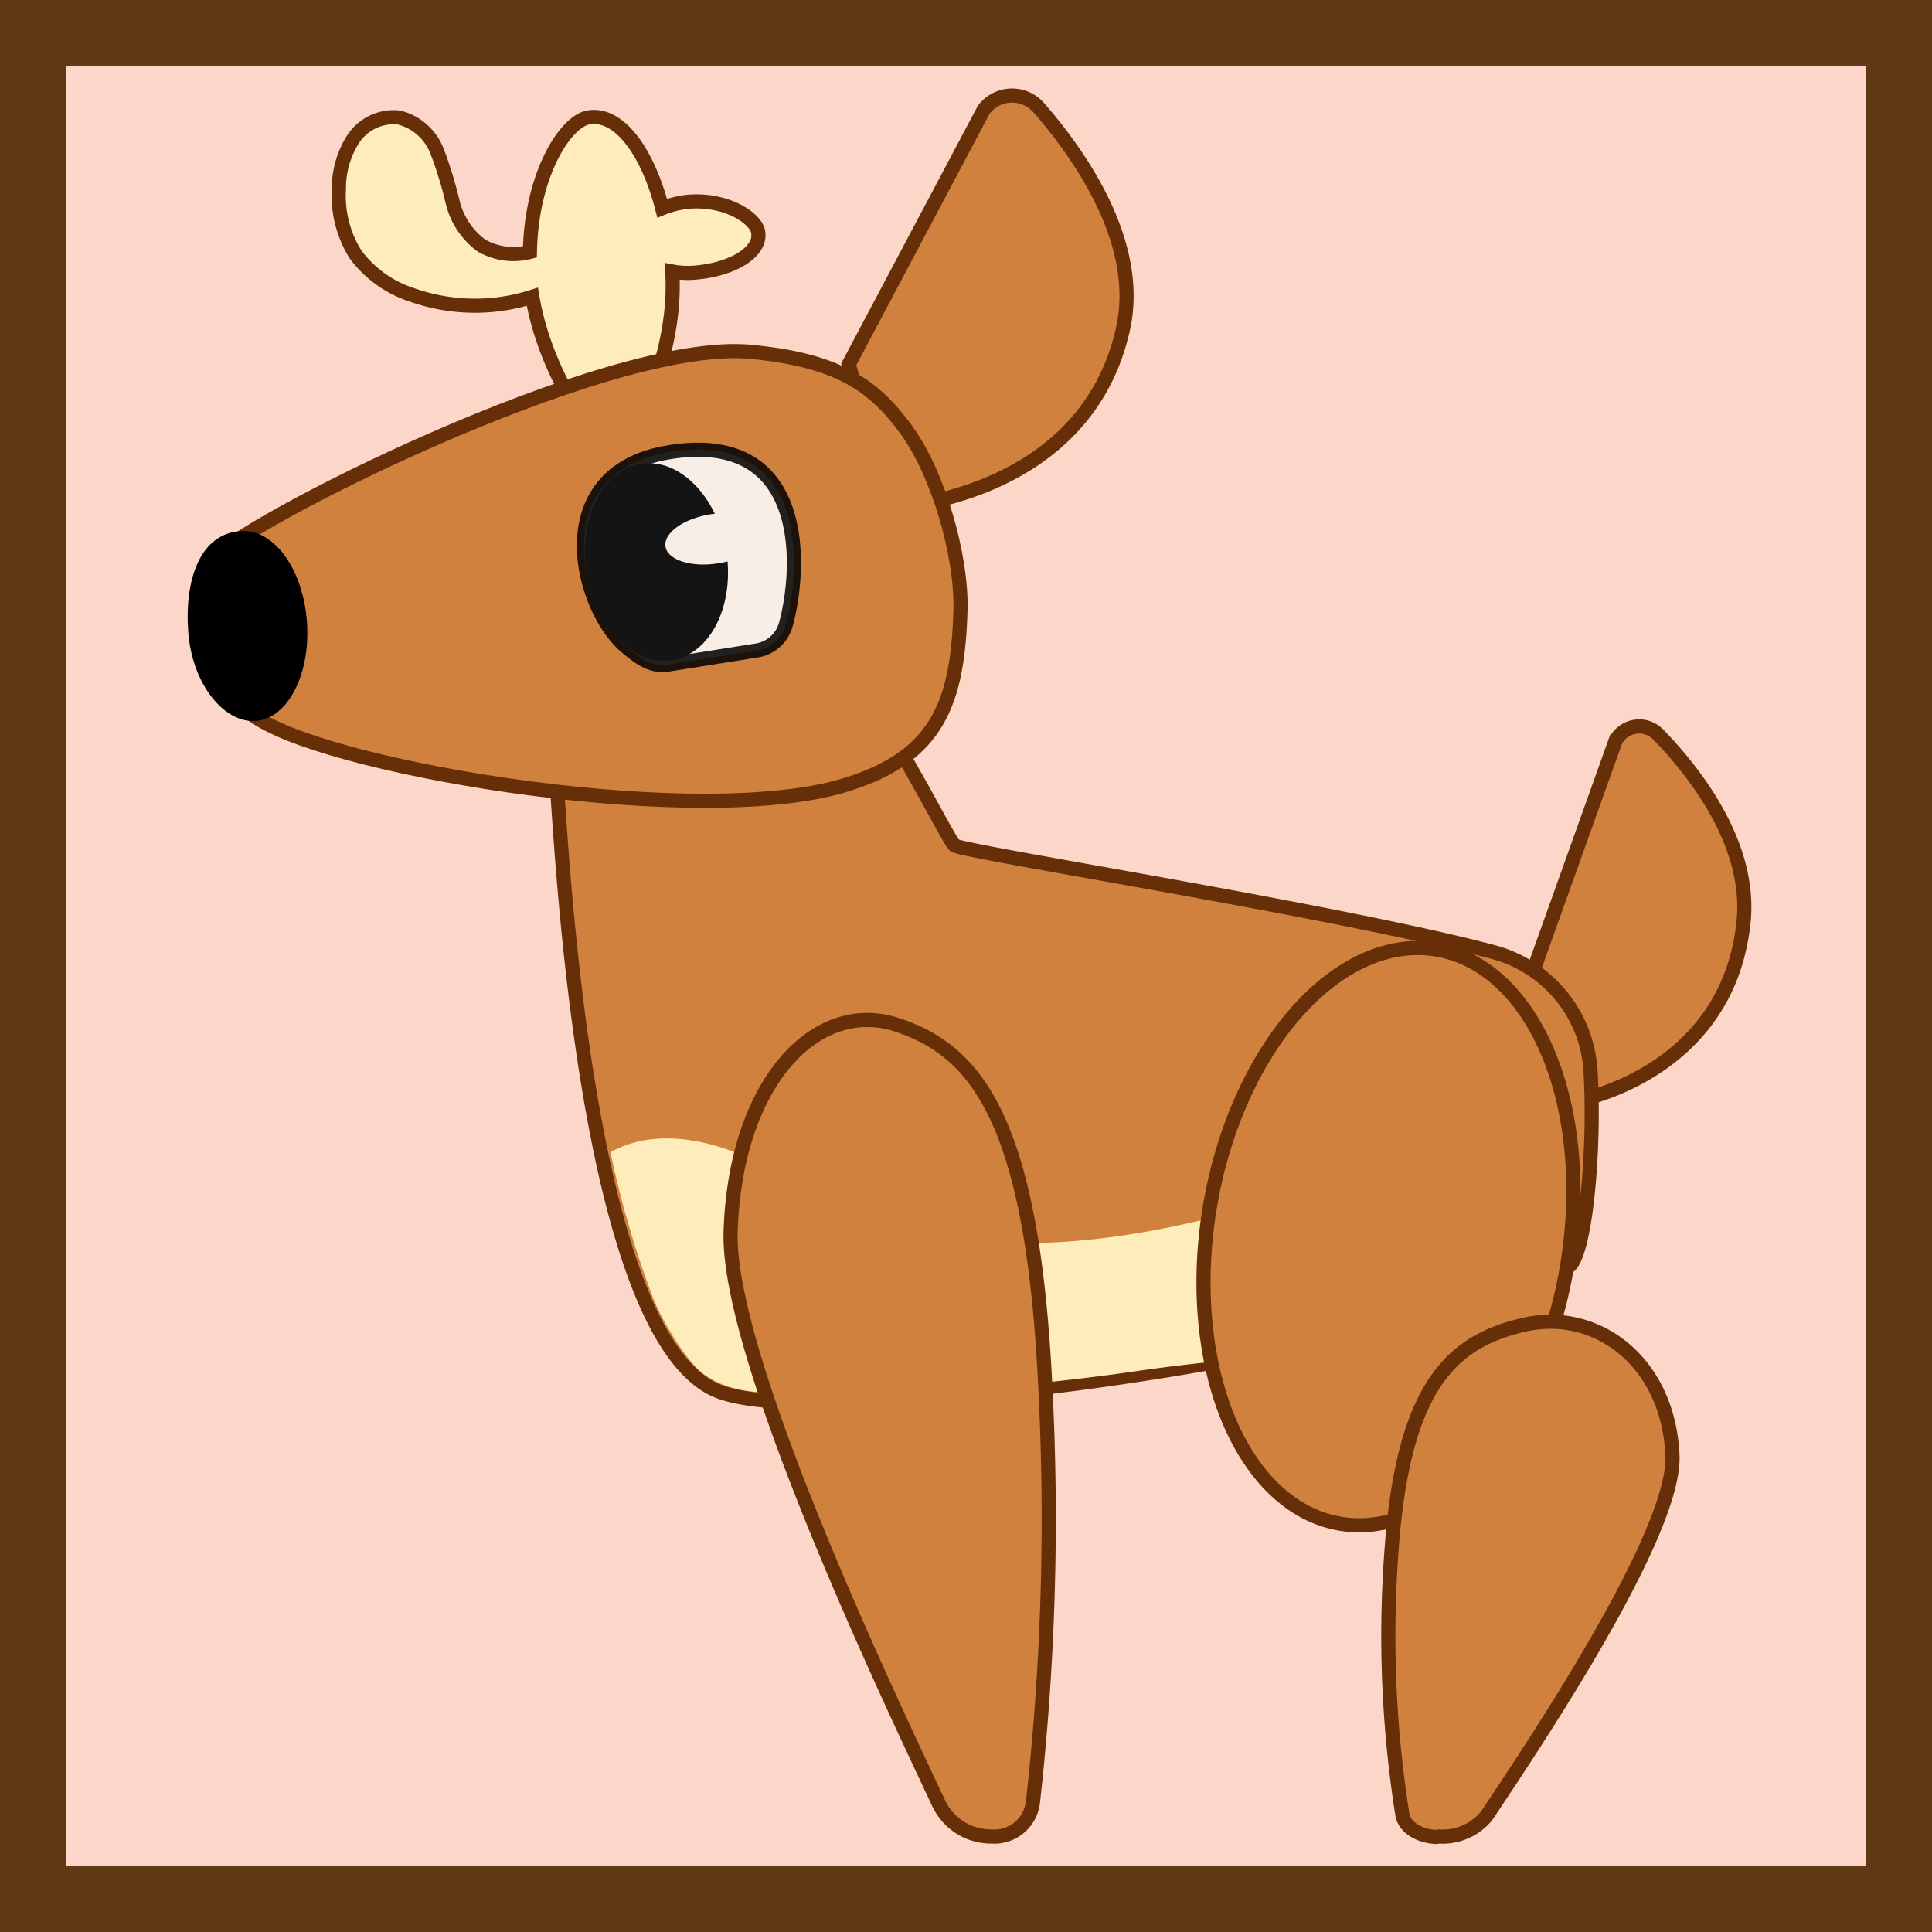 <svg xmlns="http://www.w3.org/2000/svg" viewBox="0 0 175 175"><rect x="0" y="0" width="175" height="175" fill="#808080" stroke="none"/><defs><style>.cls-1{fill:#fcd6c8;}.cls-2{fill:#603813;}.cls-3{fill:#d1813e;}.cls-3,.cls-4{stroke:#662f08;}.cls-3,.cls-4,.cls-6{stroke-miterlimit:10;stroke-width:1.28px;}.cls-4,.cls-5{fill:#feecba;}.cls-6{fill:#fff;stroke:#000;opacity:0.86;}.cls-7{fill:#141414;}.cls-8{fill:#f8ede4;}</style></defs><g id="Layer_1" data-name="Layer 1"><g id="Layer_27" data-name="Layer 27"><rect class="cls-1" x="3" y="3.03" width="169" height="168.95"/><path class="cls-2" d="M169,6V169H6V6H169m6-6H0V175H175V0Z"/></g></g><g id="Layer_3" data-name="Layer 3"><path class="cls-3" d="M138.64,88.62l7.67-21.45a2.4,2.4,0,0,1,3.87-.66c3.25,3.34,8.48,9.91,7.75,17-1.44,13.93-15.32,16.24-15.32,16.24Z"/><path class="cls-3" d="M76.88,33,89.11,9.93a3.21,3.21,0,0,1,4.94-.22c3.68,4.2,9.44,12.28,7.66,20.13C98.22,45.31,80.52,46,80.52,46Z"/><path class="cls-4" d="M68.67,21c-.19-1.18-2.75-3-6.29-2.73a8.61,8.61,0,0,0-2.4.59c-1.38-5.32-4-8.7-6.68-8.22C51.19,11,48.12,15.86,48,22.82a5.86,5.86,0,0,1-4.38-.57A6.9,6.9,0,0,1,41,18.3a36.48,36.48,0,0,0-1.41-4.6,5,5,0,0,0-3.47-3.06A4.39,4.39,0,0,0,32,12.58a8.26,8.26,0,0,0-1.3,4.54,10,10,0,0,0,1.52,5.95,10.39,10.39,0,0,0,5.15,3.66,17.07,17.07,0,0,0,10.85.15C49.5,34.6,55,41.63,55.78,40.69c.85.4,5.65-7.9,5.11-16.1a7.5,7.5,0,0,0,2,.11C66.43,24.42,69,22.79,68.67,21Z"/><path class="cls-3" d="M54.77,63.77c-2.72,1.3-4.74,4.09-4.36,7.09C50.75,73.57,52.59,120.92,65,126c9.22,3.74,57.64-2.58,77-11.22,1.58-.71,2.5-10.53,2.07-17.79a11.88,11.88,0,0,0-8.8-10.75c-13.65-3.65-47.64-9-48.79-9.65-.4-.23-4.19-7.79-6.51-11.08S62,60.3,54.77,63.77Z"/><path class="cls-5" d="M55.3,104.37c3.33-1.89,7.54-1.42,11.12-.05s6.79,3.56,10.29,5.12c8.9,4,19.17,3.72,28.74,1.82s18.76-5.35,28.27-7.55c2.21-.51,4.73-.91,6.62.37,2.09,1.41,2.53,4.5,1.55,6.83a12.69,12.69,0,0,1-5.16,5.41c-9.87,6.36-21.91,6.12-33.87,7.89a195.22,195.22,0,0,1-30.66,2c-2.94,0-6.1,0-8.46-1.74-1.72-1.29-4-5.28-4.62-7A87.46,87.46,0,0,1,55.3,104.37Z"/><path class="cls-3" d="M89.88,166.35a5.23,5.23,0,0,1-4.85-3c-4.66-9.91-19.23-40.55-18.85-51.82.44-13.49,7.73-21.06,15-18.72s12.34,8.66,13.5,32.73a231.07,231.07,0,0,1-1.12,37.72,3.52,3.52,0,0,1-3.42,3.1Z"/><ellipse class="cls-3" cx="125.77" cy="112.01" rx="26.37" ry="16.4" transform="translate(-5.54 217.48) rotate(-80.46)"/><path class="cls-3" d="M130.33,166.35a5.14,5.14,0,0,0,4.34-1.89c4.16-6.25,17.16-25.56,16.82-32.67-.4-8.5-6.9-13.28-13.41-11.8s-11,5.46-12.05,20.63a103.76,103.76,0,0,0,1,23.77c.19,1.1,1.49,1.94,3.06,2Z"/><path class="cls-3" d="M87,55.24c.12-4.93-2-12.31-4.91-16.31S75.93,32.62,68,31.87c-13.21-1.26-47,16-48.55,18.73-1.32,2.38-3.47,9.84,4,14.54S63.89,75.24,76.9,71C84.94,68.42,86.76,63.64,87,55.24Z"/><path class="cls-6" d="M60.49,60.2l8.06-1.28a3.26,3.26,0,0,0,2.63-2.35c1.38-5,2.15-17.73-10.66-15.59-11.07,1.84-8,14.1-3.79,17.63C57.86,59.55,59,60.44,60.49,60.2Z"/><ellipse class="cls-7" cx="59.47" cy="50.9" rx="6.4" ry="9" transform="translate(-7.27 9.99) rotate(-9.05)"/><ellipse class="cls-8" cx="64.72" cy="48.81" rx="4.5" ry="2.25" transform="translate(-6.87 10.78) rotate(-9.05)"/><path d="M17.05,57.22c-.35-4.73,1.08-9,4.9-9.12,2.89-.12,5.5,3.46,5.85,8.2s-1.71,8.75-4.59,9S17.4,62,17.05,57.22Z"/></g></svg>